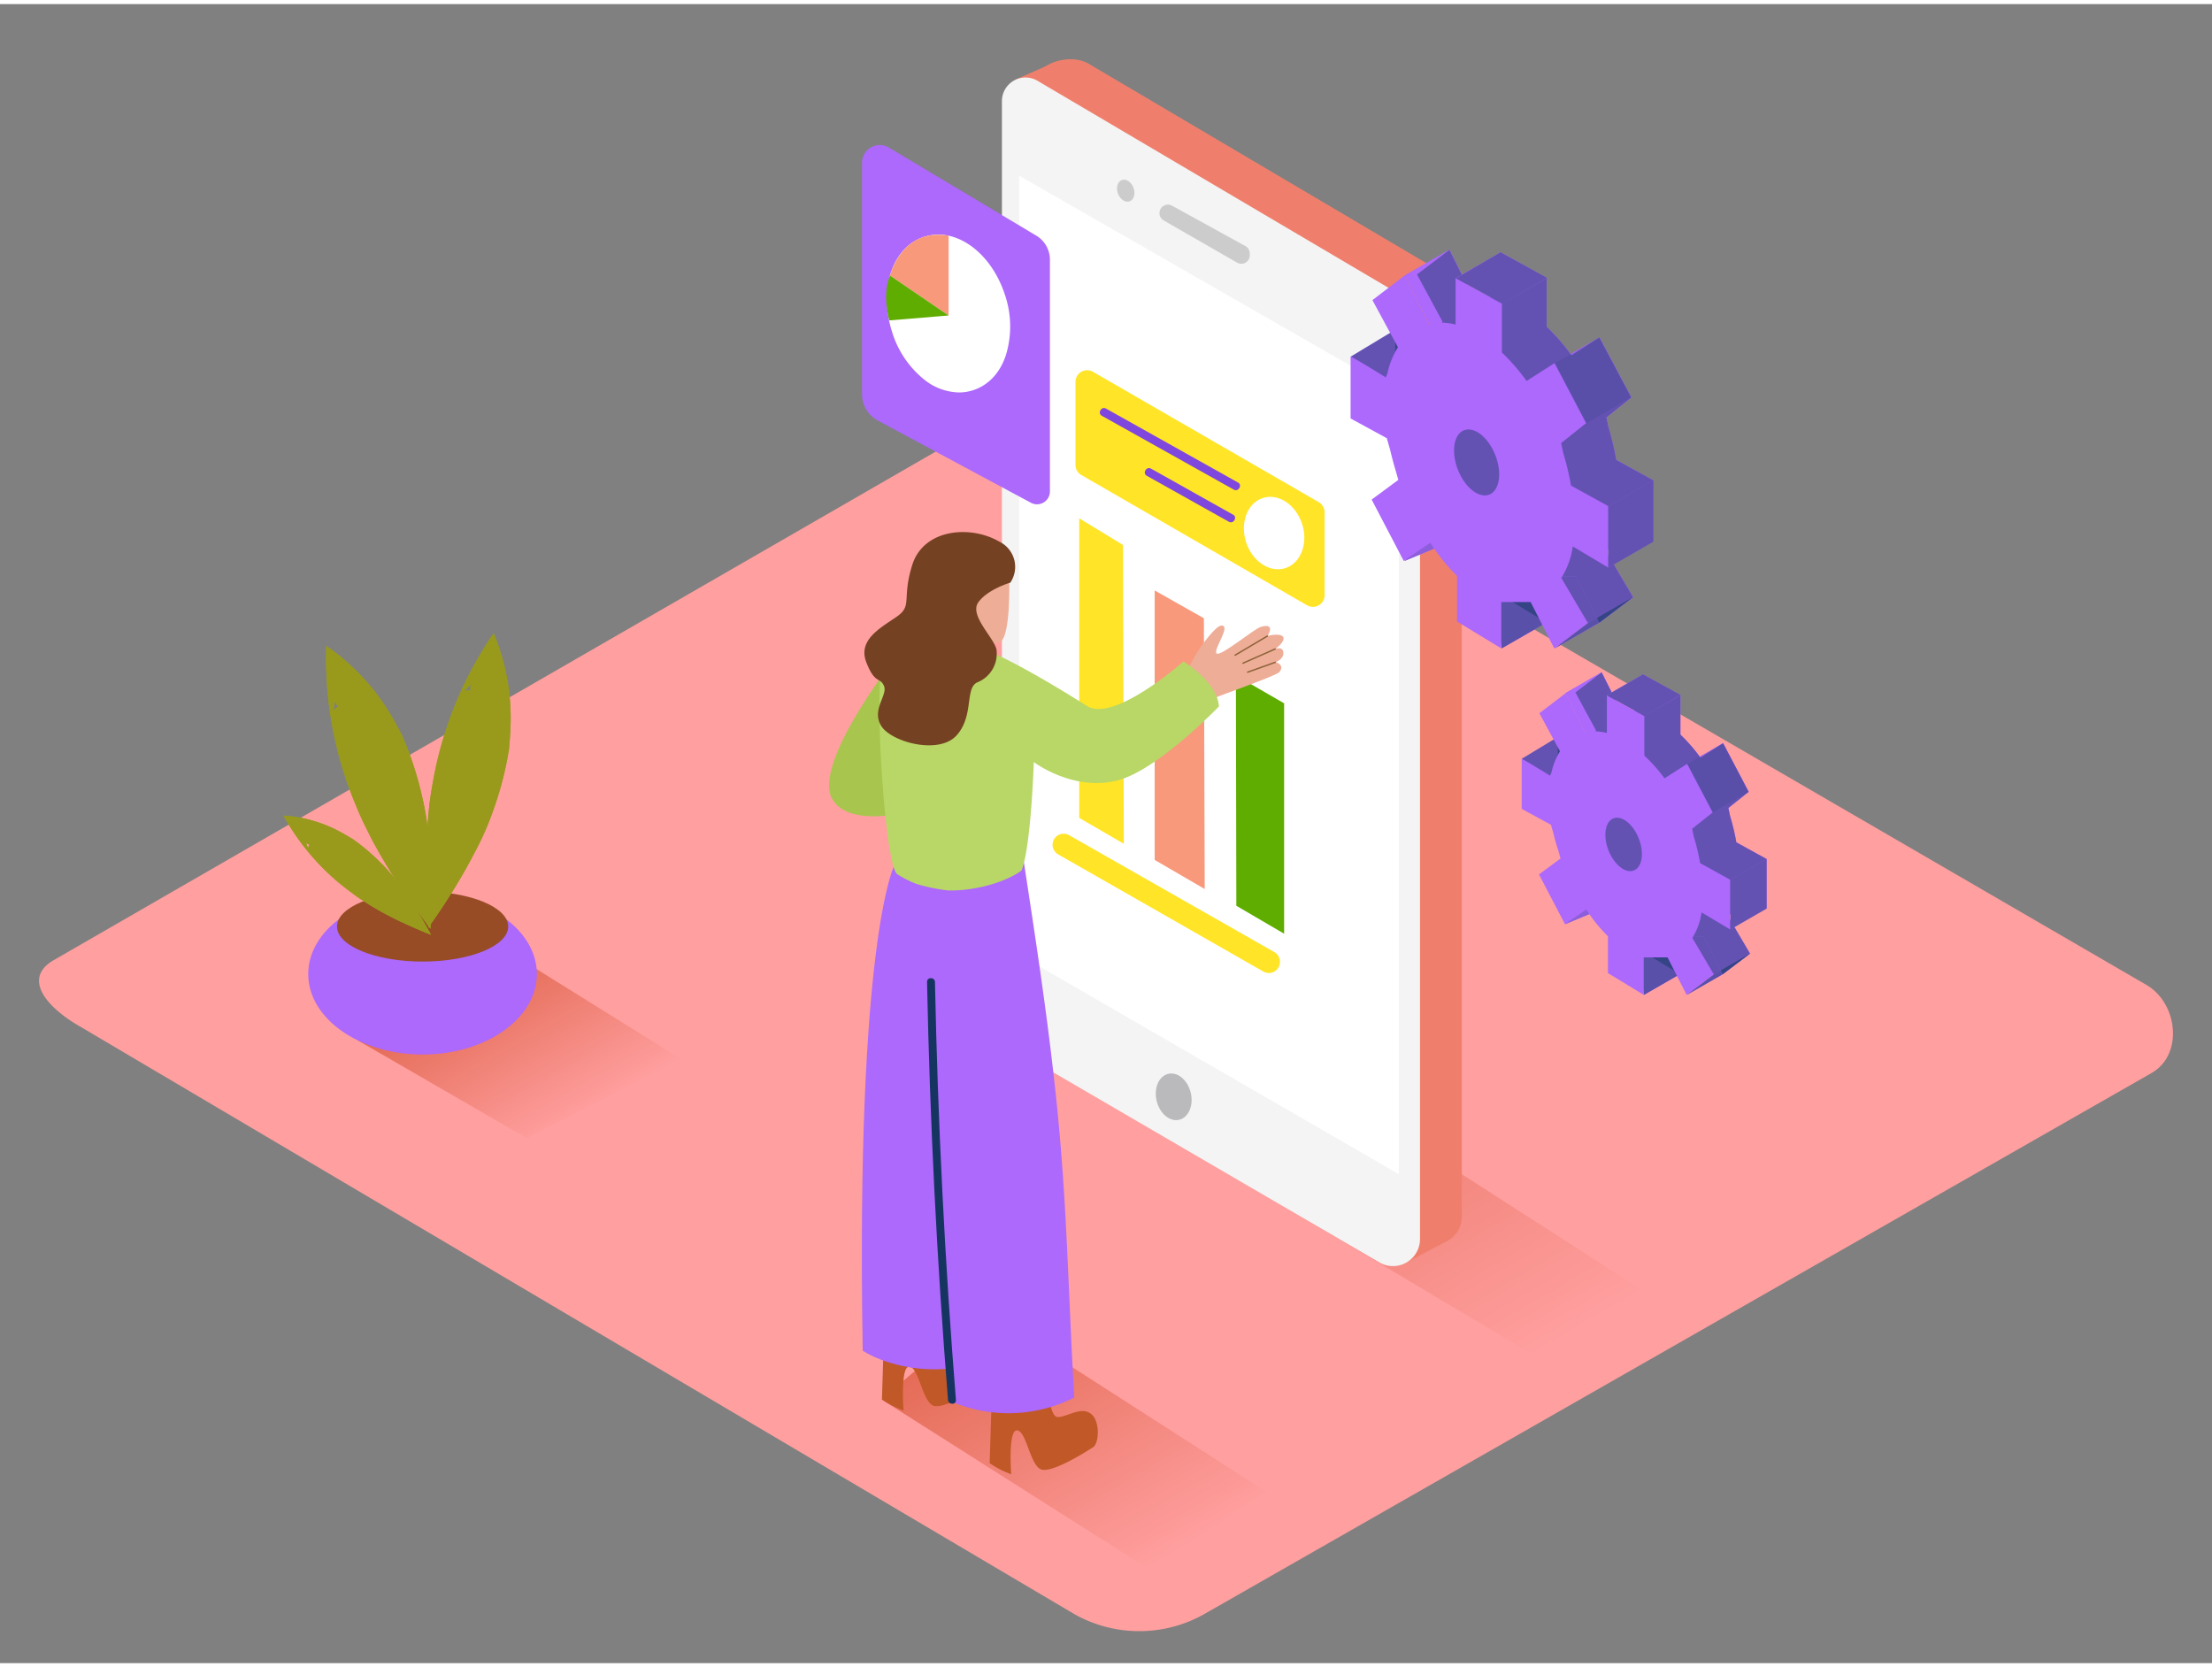 <svg id="Layer_2" data-name="Layer 2" xmlns="http://www.w3.org/2000/svg" xmlns:xlink="http://www.w3.org/1999/xlink" viewBox="0 0 400 300" width="406" height="306" class="illustration styles_illustrationTablet__1DWOa"><rect x="0" y="0" width="400" height="300" fill="#808080" stroke="none"/><defs><linearGradient id="linear-gradient" x1="268.38" y1="249.8" x2="225.92" y2="177.01" gradientUnits="userSpaceOnUse"><stop offset="0" stop-color="#ff9f9f"></stop><stop offset="1" stop-color="#e36953"></stop></linearGradient><linearGradient id="linear-gradient-2" x1="207.38" y1="283.23" x2="179.52" y2="235.47" xlink:href="#linear-gradient"></linearGradient><linearGradient id="linear-gradient-3" x1="102.12" y1="203.14" x2="85.73" y2="175.02" xlink:href="#linear-gradient"></linearGradient></defs><title>PP</title><path d="M194.28,291.14,14.56,184.93C8.84,181.71,3.93,176.44,9.51,173L189.88,69c2.71-1.68,6.82-2.78,9.57-1.18L388.11,177.34c5.72,3.32,6.75,12.6,1,15.93L218,291A23.9,23.9,0,0,1,194.28,291.14Z" fill="#ff9f9f"></path><polyline points="199.19 197.73 277.56 244.44 297.23 232.72 217.83 181.72" fill="url(#linear-gradient)"></polyline><polyline points="159.43 252.33 207.76 283.01 229.04 269.06 178.07 236.32" fill="url(#linear-gradient-2)"></polyline><polyline points="64.61 187.34 95.25 205.06 123.24 190.81 92.34 171.59" fill="url(#linear-gradient-3)"></polyline><ellipse cx="76.41" cy="175.4" rx="20.67" ry="14.55" fill="#ad68fc"></ellipse><ellipse cx="76.42" cy="166.8" rx="15.48" ry="6.34" fill="#974c26"></ellipse><path d="M77.45,167c1.22-1.71,2.44-3.5,3.72-5.51,1.64-2.57,3.17-5.2,4.57-7.9a52.16,52.16,0,0,0,3.34-7.48,62.46,62.46,0,0,0,2.45-8.58c.16-.76.29-1.53.43-2.3.06-.36.07-.31.07-.26s0-.25.05-.67c.14-1.57.24-3.13.26-4.7a39.52,39.52,0,0,0-3.07-15.83,68.24,68.24,0,0,0-11,27q-.16.87-.3,1.74s-.16,1.06-.22,1.48-.15,1.34-.17,1.46q-.11,1.11-.2,2.22c-.23,2.85-.33,5.71-.32,8.57C77,159.81,77.17,163.39,77.45,167ZM84,124.23q.56-.64,1.16-1.24h0a2.57,2.57,0,0,0-.07,1.11A3.54,3.54,0,0,0,84,124.23Z" fill="#999a1c"></path><path d="M77.84,167.21c.1-2.09.16-4.27.15-6.64,0-3-.14-6.09-.42-9.12a52.16,52.16,0,0,0-1.23-8.1,62.46,62.46,0,0,0-2.58-8.54c-.28-.73-.58-1.45-.89-2.17-.14-.33-.11-.3-.09-.26l-.31-.59c-.73-1.39-1.48-2.76-2.32-4.09A39.52,39.52,0,0,0,59,116.06a68.24,68.24,0,0,0,5.31,28.71q.33.82.68,1.63l.62,1.37.65,1.32q.5,1,1,2c1.35,2.52,2.81,5,4.36,7.39C73.6,161.45,75.68,164.36,77.84,167.21Zm-17.55-39.5q.13-.84.3-1.67h0a2.58,2.58,0,0,0,.54,1A3.54,3.54,0,0,0,60.29,127.71Z" fill="#999a1c"></path><path d="M77.94,168.3c-.62-1.16-1.29-2.35-2.06-3.63-1-1.64-2-3.24-3.17-4.79a32.8,32.8,0,0,0-3.28-4,39.28,39.28,0,0,0-4.15-3.78c-.39-.3-.78-.59-1.18-.88-.18-.13-.16-.13-.13-.11l-.36-.22c-.84-.51-1.69-1-2.57-1.46a24.85,24.85,0,0,0-9.78-2.69A42.92,42.92,0,0,0,63.4,160.55l.89.66.77.54.78.5L67,163q2.31,1.39,4.74,2.58C73.79,166.57,75.86,167.47,77.94,168.3ZM55.72,152.65q-.2-.5-.38-1h0a1.62,1.62,0,0,0,.6.35A2.23,2.23,0,0,0,55.72,152.65Z" fill="#999a1c"></path><path d="M77.45,167c1.22-1.71,2.44-3.5,3.72-5.51,1.64-2.57,3.17-5.2,4.57-7.9a52.16,52.16,0,0,0,3.34-7.48,62.46,62.46,0,0,0,2.45-8.58c.16-.76.29-1.53.43-2.3.06-.36.07-.31.07-.26s0-.25.05-.67c.14-1.57.24-3.13.26-4.7a39.52,39.52,0,0,0-3.07-15.83,68.24,68.24,0,0,0-11,27q-.16.87-.3,1.74s-.16,1.06-.22,1.48-.15,1.34-.17,1.46q-.11,1.11-.2,2.22c-.23,2.85-.33,5.71-.32,8.57C77,159.81,77.17,163.39,77.45,167ZM84,124.23q.56-.64,1.16-1.24h0a2.57,2.57,0,0,0-.07,1.11A3.54,3.54,0,0,0,84,124.23Z" fill="#999a1c"></path><path d="M77.84,167.21c.1-2.09.16-4.27.15-6.64,0-3-.14-6.09-.42-9.12a52.16,52.16,0,0,0-1.23-8.1,62.46,62.46,0,0,0-2.58-8.54c-.28-.73-.58-1.45-.89-2.17-.14-.33-.11-.3-.09-.26l-.31-.59c-.73-1.39-1.48-2.76-2.32-4.09A39.52,39.52,0,0,0,59,116.06a68.24,68.24,0,0,0,5.31,28.71q.33.82.68,1.63l.62,1.37.65,1.32q.5,1,1,2c1.35,2.52,2.81,5,4.36,7.39C73.6,161.45,75.68,164.36,77.84,167.21Zm-17.55-39.5q.13-.84.3-1.67h0a2.58,2.58,0,0,0,.54,1A3.54,3.54,0,0,0,60.29,127.71Z" fill="#999a1c"></path><path d="M77.94,168.3c-.62-1.16-1.29-2.35-2.06-3.63-1-1.64-2-3.24-3.17-4.79a32.8,32.8,0,0,0-3.28-4,39.28,39.28,0,0,0-4.15-3.78c-.39-.3-.78-.59-1.18-.88-.18-.13-.16-.13-.13-.11l-.36-.22c-.84-.51-1.69-1-2.57-1.46a24.85,24.85,0,0,0-9.78-2.69A42.92,42.92,0,0,0,63.4,160.55l.89.66.77.54.78.5L67,163q2.31,1.39,4.74,2.58C73.79,166.57,75.86,167.47,77.94,168.3ZM55.72,152.65q-.2-.5-.38-1h0a1.62,1.62,0,0,0,.6.35A2.23,2.23,0,0,0,55.72,152.65Z" fill="#999a1c"></path><polyline points="190.9 10.44 183.65 13.65 190.62 16.71 192.3 13.11" fill="#ef7f6c"></polyline><path d="M257,223.55l-60.26-35.12a16.07,16.07,0,0,1-8-13.88L186.81,15c0-4.19,6.5-6.31,10.1-4.19l62.35,36.82a10.33,10.33,0,0,1,5.08,8.89V219.33A4.88,4.88,0,0,1,257,223.55Z" fill="#ef7f6c"></path><polyline points="261.82 223.59 253.94 227.76 254.86 222.26 260.33 221.28" fill="#ef7f6c"></polyline><path d="M249.44,227.54l-60.26-35.12a16.07,16.07,0,0,1-8-13.88v-161a4.27,4.27,0,0,1,6.44-3.67L251.7,51.67a10.33,10.33,0,0,1,5.08,8.89V223.33A4.88,4.88,0,0,1,249.44,227.54Z" fill="#f4f4f4"></path><polygon points="252.96 70.4 184.3 31.03 184.3 171.9 252.96 211.59 252.96 70.4" fill="#fff"></polygon><ellipse cx="212.23" cy="197.61" rx="3.17" ry="4.27" transform="translate(-40.08 54.68) rotate(-13.43)" fill="#bababc"></ellipse><path d="M209.67,37.8h0a1.53,1.53,0,0,0,.77,1.33l13.26,7.62a1.53,1.53,0,0,0,2.3-1.33V45.1a1.53,1.53,0,0,0-.79-1.34l-13.26-7.3A1.53,1.53,0,0,0,209.67,37.8Z" fill="#ccc"></path><ellipse cx="203.57" cy="33.75" rx="1.5" ry="2.05" transform="translate(0.94 72.75) rotate(-20.31)" fill="#ccc"></ellipse><path d="M289.52,110.05c-.11.21-.64,2.23-1.06,1.81s-2.65.54-2.65.54l-6.23-7.92.83-2.59H286" fill="#ad68fc"></path><path d="M259.43,75.91l-.59-2.06-6.55-3.57V59.13c0-.22,6.34,3.72,6.34,3.72l.3-.62a15,15,0,0,1,1.92-4.82l-4.61-8.52,5.86-4.45,4.38,8.78,0,0a10,10,0,0,1,4.83.09V44.89l8.38,4.65v8.81a37.08,37.08,0,0,1,4.47,5.15l5.05-3.23L295,71.14l-4.52,3.6.39,1.82a49.78,49.78,0,0,1,1.4,5.87l6.72,3.7V97.24l-6.4-3.82a14.4,14.4,0,0,1-2.07,5.7l4.8,8.14-6.08,4.6-4.27-8.38h-5.31v8.38l-8-4.87V98.75a33,33,0,0,1-4.83-6L262,96.06,256.18,85,261,81.41l-.47-1.66C260.09,78.46,259.73,77.18,259.43,75.91Z" fill="#ad68fc"></path><polyline points="244.23 63.77 251.65 59.29 253.49 62.03 250.63 68.03" fill="#ad68fc"></polyline><polyline points="253.93 100.71 259.41 98.43 259.41 95.11" fill="#ad68fc"></polyline><polygon points="271.56 116.5 279.61 111.86 277.57 105.77 270.32 107.9 271.56 116.5" fill="#ad68fc"></polygon><polygon points="262.09 44.43 254.03 49.08 258.46 57.88 263.29 57.97 264.41 49.08 262.09 44.43" fill="#ad68fc"></polygon><ellipse cx="267.02" cy="82.87" rx="3.63" ry="6.25" transform="translate(-11.81 103.4) rotate(-21.45)" fill="#ad68fc"></ellipse><polygon points="279.72 49.54 271.67 54.18 263.29 49.53 271.34 44.89 279.72 49.54" fill="#ad68fc"></polygon><polygon points="281.19 64.92 289.25 60.28 294.95 71.14 286.9 75.78 281.19 64.92" fill="#ad68fc"></polygon><polygon points="295.27 107.26 287.22 111.9 281.14 116.5 289.19 111.86 295.27 107.26" fill="#ad68fc"></polygon><path d="M289.52,110.05c-.11.21-.64,2.23-1.06,1.81s-2.65.54-2.65.54l-6.23-7.92.83-2.59H286" fill="#053855" opacity="0.44"></path><path d="M259.43,75.91l-.59-2.06-6.55-3.57V59.13c0-.22,6.34,3.72,6.34,3.72l.3-.62a15,15,0,0,1,1.92-4.82l-4.61-8.52,5.86-4.45,4.38,8.78,0,0a10,10,0,0,1,4.83.09V44.89l8.38,4.65v8.81a37.08,37.08,0,0,1,4.47,5.15l5.05-3.23L295,71.14l-4.52,3.6.39,1.82a49.78,49.78,0,0,1,1.4,5.87l6.72,3.7V97.24l-6.4-3.82a14.4,14.4,0,0,1-2.07,5.7l4.8,8.14-6.08,4.6-4.27-8.38h-5.31v8.38l-8-4.87V98.75a33,33,0,0,1-4.83-6L262,96.06,256.18,85,261,81.41l-.47-1.66C260.09,78.46,259.73,77.18,259.43,75.91Z" fill="#ad68fc"></path><polyline points="244.23 63.77 251.65 59.29 253.49 62.03 250.63 68.03" fill="#053855" opacity="0.44"></polyline><polyline points="253.93 100.71 259.41 98.43 259.41 95.11" fill="#ad68fc"></polyline><polygon points="271.56 116.5 279.61 111.86 277.57 105.77 270.32 107.9 271.56 116.5" fill="#ad68fc"></polygon><polygon points="262.09 44.43 254.03 49.08 258.46 57.88 263.29 57.97 264.41 49.08 262.09 44.43" fill="#ad68fc"></polygon><ellipse cx="267.02" cy="82.87" rx="3.63" ry="6.25" transform="translate(-11.81 103.4) rotate(-21.45)" fill="#ad68fc"></ellipse><polygon points="281.19 64.92 289.25 60.28 294.95 71.14 286.9 75.78 281.19 64.92" fill="#ad68fc"></polygon><polygon points="295.27 107.26 287.22 111.9 281.14 116.5 289.19 111.86 295.27 107.26" fill="#ad68fc"></polygon><path d="M259.43,75.91l-.59-2.06-6.55-3.57V59.13c0-.22,6.34,3.72,6.34,3.72l.3-.62a15,15,0,0,1,1.92-4.82l-4.61-8.52,5.86-4.45,4.38,8.78,0,0a10,10,0,0,1,4.83.09V44.89l8.38,4.65v8.81a37.08,37.08,0,0,1,4.47,5.15l5.05-3.23L295,71.14l-4.52,3.6.39,1.82a49.78,49.78,0,0,1,1.4,5.87l6.72,3.7V97.24l-6.4-3.82a14.4,14.4,0,0,1-2.07,5.7l4.8,8.14-6.08,4.6-4.27-8.38h-5.31v8.38l-8-4.87V98.75a33,33,0,0,1-4.83-6L262,96.06,256.18,85,261,81.41l-.47-1.66C260.09,78.46,259.73,77.18,259.43,75.91Z" fill="#053855" opacity="0.44"></path><polyline points="253.93 100.71 259.41 98.43 259.41 95.11" fill="#053855" opacity="0.1"></polyline><polygon points="271.56 116.5 279.61 111.86 277.57 105.77 270.32 107.9 271.56 116.5" fill="#053855" opacity="0.1"></polygon><ellipse cx="267.02" cy="82.87" rx="3.63" ry="6.25" transform="translate(-11.81 103.4) rotate(-21.45)" fill="#053855" opacity="0.1"></ellipse><polygon points="281.19 64.92 289.25 60.28 294.95 71.14 286.9 75.78 281.19 64.92" fill="#053855" opacity="0.1"></polygon><polygon points="295.27 107.26 287.22 111.9 281.14 116.5 289.19 111.86 295.27 107.26" fill="#053855" opacity="0.1"></polygon><polyline points="253.93 100.71 259.41 98.43 259.41 95.11" fill="#053855" opacity="0.1"></polyline><polygon points="271.56 116.5 279.61 111.86 277.57 105.77 270.32 107.9 271.56 116.5" fill="#053855" opacity="0.44"></polygon><path d="M251.37,80.56l-.59-2.06-6.55-3.57V63.77c0-.22,6.34,3.72,6.34,3.72l.3-.62a15,15,0,0,1,1.92-4.82l-4.61-8.52L254,49.08l4.38,8.78,0,0a10,10,0,0,1,4.83.09V49.54l8.38,4.65V63a37.08,37.08,0,0,1,4.47,5.15l5.05-3.23,5.71,10.86-4.52,3.6.39,1.82a49.78,49.78,0,0,1,1.4,5.87l6.72,3.7v11.12l-6.4-3.82a14.4,14.4,0,0,1-2.07,5.7l4.8,8.14-6.08,4.6-4.27-8.38h-5.31v8.38l-8-4.87V103.4a33,33,0,0,1-4.83-6l-4.81,3.29-5.8-11.09,4.82-3.56-.47-1.66C252,83.1,251.67,81.82,251.37,80.56Z" fill="#ad68fc"></path><ellipse cx="267.02" cy="82.87" rx="3.63" ry="6.25" transform="translate(-11.81 103.4) rotate(-21.45)" fill="#053855" opacity="0.44"></ellipse><polygon points="295.27 107.26 287.22 111.9 281.14 116.5 289.19 111.86 295.27 107.26" fill="#053855" opacity="0.44"></polygon><polygon points="279.72 49.54 271.67 54.18 263.29 49.53 271.34 44.89 279.72 49.54" fill="#ad68fc"></polygon><polygon points="279.72 49.51 271.69 54.18 263.29 49.57 271.33 44.89 279.72 49.51" fill="#053855" opacity="0.44"></polygon><polygon points="298.94 86.12 290.89 90.77 290.89 101.88 298.94 97.24 298.94 86.12" fill="#ad68fc"></polygon><polygon points="298.94 86.12 290.89 90.77 290.89 101.88 298.94 97.24 298.94 86.12" fill="#053855" opacity="0.44"></polygon><polygon points="232.21 126.44 232.21 168.1 223.57 163.05 223.49 121.41 232.21 126.44" fill="#5fad00"></polygon><polygon points="217.7 111.06 217.85 160.02 208.8 154.76 208.8 106.03 217.7 111.06" fill="#f8997c"></polygon><polygon points="203.08 97.81 203.22 151.84 195.16 147.16 195.16 92.99 203.08 97.81" fill="#ffe427"></polygon><path d="M231.45,173.21v0a2,2,0,0,1-3,1.73l-37.11-21.19a2,2,0,0,1-1-1.73h0a2,2,0,0,1,3-1.73l37.11,21.14A2,2,0,0,1,231.45,173.21Z" fill="#ffe427"></path><path d="M239.53,91.89v15a2.11,2.11,0,0,1-3.16,1.83L195.53,85.15a2.11,2.11,0,0,1-1.05-1.83v-15a2.11,2.11,0,0,1,3.16-1.83l40.84,23.58A2.11,2.11,0,0,1,239.53,91.89Z" fill="#ffe427"></path><ellipse cx="230.39" cy="95.67" rx="5.33" ry="6.66" transform="translate(-18.14 74.17) rotate(-17.61)" fill="#fff"></ellipse><path d="M223.86,86.51,200,73.14c-.84-.47-1.6.82-.76,1.3L223.11,87.8c.84.47,1.6-.82.76-1.3Z" fill="#7f47dd"></path><path d="M223,92.34,208.14,84c-.84-.47-1.6.82-.76,1.3l14.84,8.31c.84.47,1.6-.82.76-1.3Z" fill="#7f47dd"></path><path d="M189.86,88.13V46.22a5.07,5.07,0,0,0-2.47-4.35L160.71,25.93a3.2,3.2,0,0,0-4.83,2.74V70.55a5.4,5.4,0,0,0,2.79,4.72l27.77,14.91A2.33,2.33,0,0,0,189.86,88.13Z" fill="#ad68fc"></path><path d="M167.14,42.07c5.73-1.82,12.15,2.86,14.63,10.64A17.72,17.72,0,0,1,182,63.14c-1,3.41-3.21,5.79-6.08,6.7a8.27,8.27,0,0,1-2.51.39,10.38,10.38,0,0,1-6.32-2.36,17.72,17.72,0,0,1-5.8-8.67C158.85,51.41,161.41,43.89,167.14,42.07Z" fill="#fff"></path><path d="M171.54,41.88s0,14.43,0,14.43L160.94,49.1S163,40.38,171.54,41.88Z" fill="#f8997c"></path><path d="M171.54,56.31l-10.74.89s-1.35-4.64.14-8.11Z" fill="#5fad00"></path><path d="M311.81,173.94c-.09.17-.52,1.8-.86,1.46s-2.15.43-2.15.43l-5-6.41.67-2.09H309" fill="#ad68fc"></path><path d="M287.46,146.31l-.47-1.66-5.3-2.89v-9c0-.18,5.13,3,5.13,3l.24-.5a12.12,12.12,0,0,1,1.56-3.9l-3.73-6.89,4.74-3.61,3.55,7.11,0,0a8.07,8.07,0,0,1,3.91.07v-6.83l6.78,3.76v7.13a30,30,0,0,1,3.62,4.17l4.09-2.61,4.62,8.79-3.66,2.91.31,1.47a40.29,40.29,0,0,1,1.13,4.75l5.44,3v9l-5.18-3.09a11.66,11.66,0,0,1-1.67,4.61l3.88,6.59-4.92,3.72-3.46-6.78h-4.3v6.78l-6.47-3.94V164.8a26.74,26.74,0,0,1-3.91-4.84l-3.89,2.66-4.7-9,3.9-2.88-.38-1.35C288,148.37,287.7,147.34,287.46,146.31Z" fill="#ad68fc"></path><polyline points="275.16 136.49 281.16 132.86 282.65 135.08 280.33 139.93" fill="#ad68fc"></polyline><polyline points="283.01 166.38 287.44 164.54 287.44 161.85" fill="#ad68fc"></polyline><polygon points="297.28 179.16 303.79 175.41 302.14 170.47 296.28 172.2 297.28 179.16" fill="#ad68fc"></polygon><polygon points="289.61 120.84 283.1 124.59 286.67 131.72 290.58 131.79 291.49 124.59 289.61 120.84" fill="#ad68fc"></polygon><ellipse cx="293.61" cy="151.94" rx="2.94" ry="5.06" transform="translate(-35.23 117.91) rotate(-21.45)" fill="#ad68fc"></ellipse><polygon points="303.88 124.97 297.37 128.73 290.58 124.97 297.1 121.21 303.88 124.97" fill="#ad68fc"></polygon><polygon points="305.08 137.42 311.59 133.66 316.21 142.45 309.69 146.21 305.08 137.42" fill="#ad68fc"></polygon><polygon points="316.47 171.68 309.95 175.44 305.03 179.16 311.55 175.41 316.47 171.68" fill="#ad68fc"></polygon><path d="M311.81,173.94c-.09.17-.52,1.8-.86,1.46s-2.15.43-2.15.43l-5-6.41.67-2.09H309" fill="#053855" opacity="0.44"></path><path d="M287.46,146.31l-.47-1.66-5.3-2.89v-9c0-.18,5.13,3,5.13,3l.24-.5a12.12,12.12,0,0,1,1.56-3.9l-3.73-6.89,4.74-3.61,3.55,7.11,0,0a8.07,8.07,0,0,1,3.91.07v-6.83l6.78,3.76v7.13a30,30,0,0,1,3.62,4.17l4.09-2.61,4.62,8.79-3.66,2.91.31,1.47a40.29,40.29,0,0,1,1.13,4.75l5.44,3v9l-5.18-3.09a11.66,11.66,0,0,1-1.67,4.61l3.88,6.59-4.92,3.72-3.46-6.78h-4.3v6.78l-6.47-3.94V164.8a26.74,26.74,0,0,1-3.91-4.84l-3.89,2.66-4.7-9,3.9-2.88-.38-1.35C288,148.37,287.7,147.34,287.46,146.31Z" fill="#ad68fc"></path><polyline points="275.16 136.49 281.16 132.86 282.65 135.08 280.33 139.93" fill="#053855" opacity="0.44"></polyline><polyline points="283.01 166.38 287.44 164.54 287.44 161.85" fill="#ad68fc"></polyline><polygon points="297.28 179.16 303.79 175.41 302.14 170.47 296.28 172.2 297.28 179.16" fill="#ad68fc"></polygon><polygon points="289.61 120.84 283.1 124.59 286.67 131.72 290.58 131.79 291.49 124.59 289.61 120.84" fill="#ad68fc"></polygon><ellipse cx="293.61" cy="151.94" rx="2.94" ry="5.06" transform="translate(-35.23 117.91) rotate(-21.45)" fill="#ad68fc"></ellipse><polygon points="305.08 137.42 311.59 133.66 316.21 142.45 309.69 146.21 305.08 137.42" fill="#ad68fc"></polygon><polygon points="316.47 171.68 309.95 175.44 305.03 179.16 311.55 175.41 316.47 171.68" fill="#ad68fc"></polygon><path d="M287.46,146.31l-.47-1.66-5.3-2.89v-9c0-.18,5.13,3,5.13,3l.24-.5a12.12,12.12,0,0,1,1.56-3.9l-3.73-6.89,4.74-3.61,3.55,7.11,0,0a8.07,8.07,0,0,1,3.91.07v-6.83l6.78,3.76v7.13a30,30,0,0,1,3.62,4.17l4.09-2.61,4.62,8.79-3.66,2.91.31,1.47a40.29,40.29,0,0,1,1.13,4.75l5.44,3v9l-5.18-3.09a11.66,11.66,0,0,1-1.67,4.61l3.88,6.59-4.92,3.72-3.46-6.78h-4.3v6.78l-6.47-3.94V164.8a26.74,26.74,0,0,1-3.91-4.84l-3.89,2.66-4.7-9,3.9-2.88-.38-1.35C288,148.37,287.7,147.34,287.46,146.31Z" fill="#053855" opacity="0.44"></path><polyline points="283.01 166.38 287.44 164.54 287.44 161.85" fill="#053855" opacity="0.1"></polyline><polygon points="297.28 179.16 303.79 175.41 302.14 170.47 296.28 172.2 297.28 179.16" fill="#053855" opacity="0.1"></polygon><ellipse cx="293.61" cy="151.94" rx="2.94" ry="5.06" transform="translate(-35.23 117.91) rotate(-21.45)" fill="#053855" opacity="0.1"></ellipse><polygon points="305.08 137.42 311.59 133.66 316.21 142.45 309.69 146.21 305.08 137.42" fill="#053855" opacity="0.1"></polygon><polygon points="316.47 171.68 309.95 175.44 305.03 179.16 311.55 175.41 316.47 171.68" fill="#053855" opacity="0.1"></polygon><polyline points="283.01 166.38 287.44 164.54 287.44 161.85" fill="#053855" opacity="0.1"></polyline><polygon points="297.28 179.16 303.79 175.41 302.14 170.47 296.28 172.2 297.28 179.16" fill="#053855" opacity="0.44"></polygon><path d="M280.94,150.07l-.47-1.66-5.3-2.89v-9c0-.18,5.13,3,5.13,3l.24-.5a12.12,12.12,0,0,1,1.56-3.9l-3.73-6.89,4.74-3.61,3.55,7.11,0,0a8.07,8.07,0,0,1,3.91.07V125l6.78,3.76v7.13A30,30,0,0,1,301,140l4.09-2.61,4.62,8.79L306,149.12l.31,1.47a40.29,40.29,0,0,1,1.13,4.75l5.44,3v9l-5.18-3.09a11.66,11.66,0,0,1-1.67,4.61l3.88,6.59L305,179.16l-3.46-6.78h-4.3v6.78l-6.47-3.94v-6.66a26.74,26.74,0,0,1-3.91-4.84L283,166.38l-4.7-9,3.9-2.88-.38-1.35C281.48,152.13,281.18,151.09,280.94,150.07Z" fill="#ad68fc"></path><ellipse cx="293.61" cy="151.94" rx="2.94" ry="5.06" transform="translate(-35.23 117.91) rotate(-21.45)" fill="#053855" opacity="0.44"></ellipse><polygon points="316.47 171.68 309.95 175.44 305.03 179.16 311.55 175.41 316.47 171.68" fill="#053855" opacity="0.44"></polygon><polygon points="303.88 124.97 297.37 128.73 290.58 124.97 297.1 121.21 303.88 124.97" fill="#ad68fc"></polygon><polygon points="303.88 124.94 297.38 128.73 290.58 124.99 297.09 121.21 303.88 124.94" fill="#053855" opacity="0.44"></polygon><polygon points="319.44 154.58 312.92 158.34 312.92 167.33 319.44 163.57 319.44 154.58" fill="#ad68fc"></polygon><polygon points="319.44 154.58 312.92 158.34 312.92 167.33 319.44 163.57 319.44 154.58" fill="#053855" opacity="0.44"></polygon><path d="M214.32,121.13s1.72-3.22,2.32-4.16,3.15-4.52,4.2-4.58c1.94-.12-1.62,4.51-.82,5.05s6.73-4.47,8-4.83c2.78-.78,1.21,1.63,1.21,1.63s2.35-.6,2.81.21-1.4,2.13-1.4,2.13,1.34-.5,1.44.68S230.7,119,230.7,119s1.7.42.67,1.78c-.52.69-11.64,4.51-12.77,5.12S214.32,121.13,214.32,121.13Z" fill="#eead97"></path><line x1="229.26" y1="114.23" x2="223.27" y2="117.78" fill="none" stroke="#8c6239" stroke-miterlimit="10" stroke-width="0.25"></line><line x1="230.67" y1="116.58" x2="224.68" y2="119.22" fill="none" stroke="#8c6239" stroke-miterlimit="10" stroke-width="0.25"></line><line x1="230.7" y1="118.99" x2="225.52" y2="120.84" fill="none" stroke="#8c6239" stroke-miterlimit="10" stroke-width="0.25"></line><path d="M177.65,243.29c-1.87-1.21-4.44.88-6,.68s-2.21-9.1-2.21-9.1l-9.4-.29-.56,17.74a16.73,16.73,0,0,0,3.91,2s-.63-8.12,1.08-7.93,2.35,6.44,4.38,7.08,8.34-3.36,9.39-4.07S179.52,244.5,177.65,243.29Z" fill="#c15827"></path><path d="M197.12,254.8c-1.87-1.21-4.44.88-6,.68s-2.21-9.1-2.21-9.1l-9.39-.29-.56,17.75a16.77,16.77,0,0,0,3.9,2s-.63-8.12,1.08-7.93,2.35,6.44,4.38,7.08,8.34-3.36,9.39-4.07S199,256,197.12,254.8Z" fill="#c15827"></path><path d="M161.72,155.76s-7,13.33-5.71,87.74c0,0,7.76,5.36,20,2.56,0,0,.44-86.76-.8-89.89S161.72,155.76,161.72,155.76Z" fill="#ad68fc"></path><path d="M185,154.19c2.63,17.19,5.29,34.4,6.75,51.73,1.25,14.77,1.57,29.63,2.42,44.43l.09,1.62a26.29,26.29,0,0,1-22.74.5s-3.32-72.25-3-82.13.81-21.34,6.31-22.89S185,154.19,185,154.19Z" fill="#ad68fc"></path><path d="M161.1,119.27S147,137.5,150.47,143.71s18.12,1.35,18.12,1.35" fill="#a8c64e"></path><path d="M214,118.87S201.5,130,196.57,126.93C178.82,115.72,175,115.78,175,115.78s-13.23-4.27-15.19,1.44.16,37.52,2.31,40l.12.11a18.27,18.27,0,0,0,3.44,1.75,31.23,31.23,0,0,0,5.7,1.19c4.11.17,10-1.18,13.35-3.59,1.74-4.47,2.21-19.62,2.21-19.62s7.12,5.41,15.22,3.3c7.2-1.88,18.26-13.35,18.26-13.35C220.15,122.56,214,118.87,214,118.87Z" fill="#b8d766"></path><path d="M182.48,103.29s.45,12-1.93,12.16-6.95-1-6.93-3.36,0-7.73,2.17-8.49S181.39,101.14,182.48,103.29Z" fill="#eead97"></path><path d="M182.7,104.62a5.08,5.08,0,0,0-2.08-7.46c-5.09-2.95-13.59-2.33-15.66,4.27-1.95,6.22.14,7.34-2.86,9.39s-7,4.2-5.44,8.21,2.46,2.6,3.19,4.26-2.29,4.26-.52,7.2,10.41,5.32,13.64,1.76,1.44-8.65,3.81-9.62a5.58,5.58,0,0,0,3.41-5.94c-.52-2.23-5-6.2-3.25-8.56S182.7,104.62,182.7,104.62Z" fill="#744122"></path><path d="M169.07,176.85c0-.9-1.45-1-1.43,0q.77,37.83,3.79,75.56c.07.89,1.5.95,1.43,0Q169.84,214.69,169.07,176.85Z" fill="#163460"></path></svg>